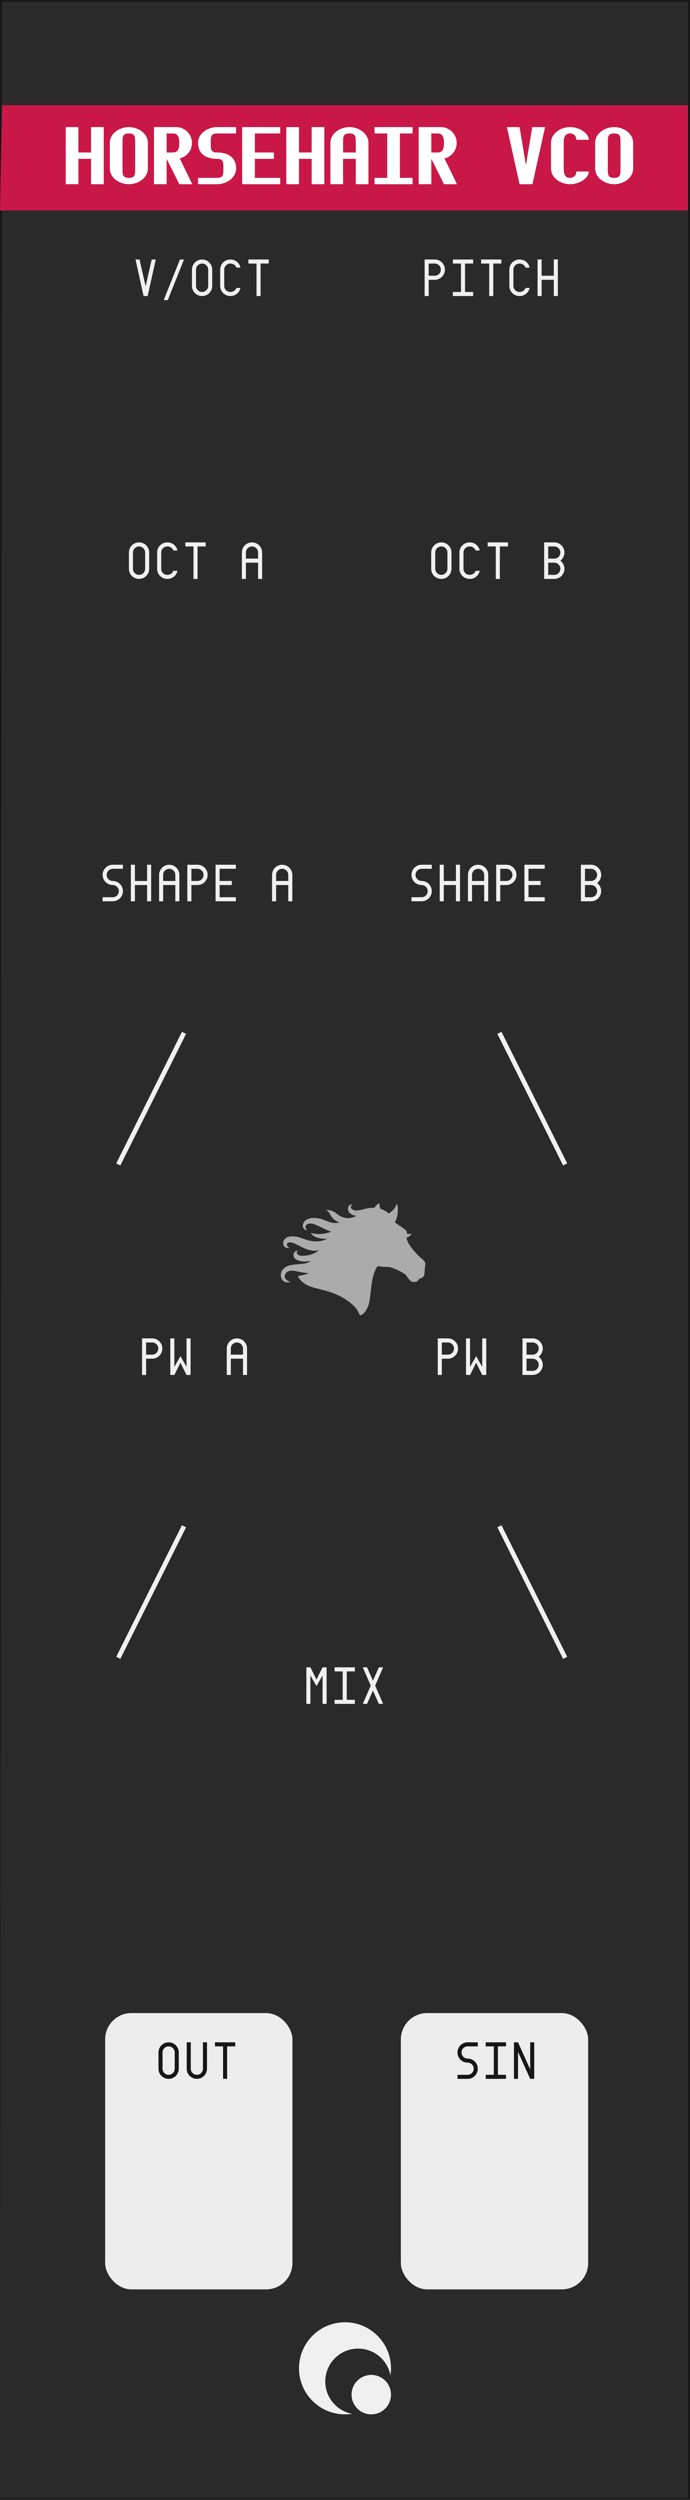 <svg xmlns="http://www.w3.org/2000/svg" width="105" height="380"><path fill="#171717" d="M0 0h105v380H0z"/><path fill="#2a2a2a" d="M.3.3h104.4v379.4H0z"/><path fill="#c91847" d="M.3 16h104.4v16H0z"/><circle cx="52.5" cy="360" r="7" style="fill:#f0f0f0"/><circle cx="54.5" cy="362" r="5" style="fill:#2a2a2a"/><circle cx="56.5" cy="364" r="3" style="fill:#f0f0f0"/><path d="m28 157-10 20M76 157l10 20M28 232l-10 20M76 232l10 20" style="fill:none;stroke:#f0f0f0;stroke-width:.7"/><g fill="#ededed"><rect width="28.5" height="42" x="16" y="306" rx="4" ry="4"/><rect width="28.5" height="42" x="61" y="306" rx="4" ry="4"/></g><path fill="#ababab" fill-rule="evenodd" d="M46.934 193.531c-.272-.033-.546-.055-.816-.1-.41-.067-.817-.152-1.226-.226-.289-.052-.58-.086-.87-.01-.374.099-.593.356-.677.72-.07.3.104.515.328.683.112.084.244.14.367.207.03.016.061.027.121.053-.06.021-.092.037-.126.043-.935.177-1.359-.515-1.29-1.195.053-.538.349-.895.804-1.146.385-.212.806-.29 1.235-.335.503-.052 1.007-.09 1.509-.148.274-.032.537-.118.777-.26.044-.025.08-.063.12-.096l-.018-.038c-.123.018-.245.04-.368.055-.583.072-1.146.014-1.676-.257-.32-.163-.485-.448-.455-.776.034-.38.298-.604.698-.58-.02.016-.03.026-.043.033-.17.09-.209.228-.112.396.13.228.344.31.588.323.842.046 1.633-.13 2.358-.57.096-.058.181-.136.27-.206q.047-.039.09-.082c-.141.034-.279.083-.42.096-.478.044-.936-.062-1.384-.217-.545-.189-1.049-.465-1.563-.72-.317-.158-.638-.308-1.002-.33-.237-.016-.387.057-.473.233-.054.11-.05.22.034.307.089.093.193.172.287.253-.203.126-.552.049-.744-.177-.238-.28-.232-.697.016-1.04.194-.268.47-.396.784-.451.556-.098 1.097-.005 1.628.157.357.11.704.254 1.062.361.722.215 1.457.283 2.2.119.184-.04.364-.103.541-.166.119-.042.23-.103.343-.164-.36.05-.716.023-1.07-.043-.366-.068-.725-.165-1.042-.37-.113-.074-.21-.176-.305-.273-.04-.042-.058-.105-.098-.18 1.061.294 2.075.182 3.079-.18-.163-.067-.328-.13-.488-.203-.613-.28-1.223-.567-1.836-.845-.284-.129-.582-.219-.898-.199-.12.008-.248.034-.357.084-.398.186-.439.604-.091.86-.133.065-.312.027-.438-.103a.7.7 0 0 1-.187-.713c.14-.497.504-.767.983-.888.697-.176 1.378-.089 2.045.154.394.143.785.296 1.183.423.411.132.834.12 1.255.036.03-.006.058-.017.114-.034-.057-.017-.091-.025-.124-.037a2.22 2.22 0 0 1-1.238-1.033c-.075-.135-.147-.272-.232-.401-.14-.215-.27-.294-.532-.342.194-.074.379-.068.561-.038.437.07.806.28 1.149.55.388.307.817.538 1.31.622.547.095 1.066-.01 1.558-.262a.4.4 0 0 0 .06-.04q.007-.009.019-.031c-.094-.011-.182-.016-.268-.034a1.44 1.44 0 0 1-.805-.47c-.216-.241-.244-.687-.068-.957a.505.505 0 0 1 .567-.222c-.05.041-.098.077-.14.12-.155.156-.158.335-.002.49.222.221.499.289.804.275.471-.02.92-.153 1.374-.267a4.3 4.3 0 0 1 1.226-.13c.062.003.091-.02.122-.07.16-.26.364-.473.654-.59.027-.012.056-.02.103-.035-.09.291.025.54.106.793.009.028.037.061.063.07.45.15.854.377 1.208.69.556-.43.832-.493 1.21-1.457.11.119.13.266.147.412a4.24 4.24 0 0 1-.28 2.103c-.038.096-.09.185-.14.287.056.045.114.099.179.143.39.27.782.537 1.17.81.104.072.2.157.29.245a.6.6 0 0 1 .19.454c-.002.071.035.088.09.1.178.042.354.024.53-.02a.3.3 0 0 1 .102-.013c-.182.283-.394.52-.774.564.008.065.012.132.025.196.104.483.359.89.644 1.28a10.7 10.7 0 0 0 1.644 1.763c.137.118.269.247.382.388a.75.75 0 0 1 .14.67c-.044.196-.057.4-.074.602-.018.209-.011.42-.04.628-.058.43-.275.653-.701.738-.092.019-.142.05-.18.143-.106.257-.338.334-.588.374-.335.052-.601-.062-.806-.328-.128-.166-.265-.326-.38-.501a1.5 1.5 0 0 0-.51-.487c-.644-.38-1.314-.704-2.032-.92a1.4 1.4 0 0 0-.397-.052c-.493.001-.983-.014-1.464-.14-.027-.006-.079.03-.1.06-.224.32-.38.675-.507 1.043-.221.644-.33 1.311-.414 1.984-.094.753-.178 1.509-.293 2.26a3.7 3.7 0 0 1-.684 1.63q-.24.333-.621.495c-.088.037-.143.02-.184-.066q-.107-.217-.215-.434c-.214-.437-.53-.792-.892-1.11-1.086-.957-2.345-1.595-3.723-2.002-.681-.202-1.374-.365-2.061-.546-.746-.197-1.435-.504-1.994-1.05a3.3 3.3 0 0 1-.414-.51c-.103-.15-.07-.216.111-.262.24-.06.485-.098.724-.16.228-.058.452-.133.677-.202z" clip-rule="evenodd"/><path d="M10 19.32h1.929v3.858h1.928v-3.857h1.93V28h-1.93v-3.857H11.93V28H10Zm6.714 2.412q0-.544.244-.99.25-.445.66-.756.408-.317.927-.488.519-.177 1.062-.177t1.062.177q.519.17.928.488.409.311.653.757.25.445.25.989v3.857q0 .543-.25.989-.244.445-.653.763-.41.311-.928.488-.519.171-1.062.171t-1.062-.17q-.519-.178-.928-.49-.409-.317-.659-.762-.244-.446-.244-.989Zm2.893-1.447q-.36 0-.555.092-.196.091-.287.274-.092.177-.11.452-.012.269-.012.629v3.857q0 .36.012.635.018.268.11.452.091.177.287.268t.555.092.555-.092.287-.268q.092-.184.104-.452.018-.275.018-.635v-3.857q0-.36-.018-.629-.012-.275-.104-.452-.091-.183-.287-.274t-.555-.092m7.745 3.797q1.905 3.9 1.905 3.918h-1.972q-.946-1.929-1.44-2.88-.489-.953-.489-.965V28h-1.928v-8.68h3.375q.5 0 .94.19t.763.519q.33.323.519.763t.189.94q0 .427-.14.811t-.391.696-.592.531-.739.312m-1.031-.904q.299 0 .488-.11.19-.116.293-.31.104-.202.14-.465.043-.262.043-.561t-.043-.562q-.036-.262-.14-.458-.104-.201-.293-.31-.19-.117-.488-.117h-.965v2.893zm5.75-1.446q0 .36.012.634.018.269.11.452.09.177.286.269.196.091.556.091.72 0 1.263.177.543.171.903.489.367.31.544.756.183.446.183.99 0 .542-.25.988-.245.445-.654.763-.409.311-.927.488-.52.171-1.062.171h-2.893v-.964h2.893q.36 0 .555-.092.195-.091.287-.268.092-.184.104-.452.018-.275.018-.635t-.018-.629q-.012-.274-.104-.451-.092-.183-.287-.275-.195-.091-.555-.091-.727 0-1.27-.171-.537-.177-.903-.489-.36-.317-.543-.763-.177-.445-.177-.988 0-.544.244-.99.25-.445.659-.756.409-.317.928-.488.518-.177 1.062-.177h2.893v.964h-2.893q-.36 0-.556.092-.195.091-.287.274-.091.177-.11.452-.012.269-.012.629m4.784-2.411h5.787v.964h-3.858v2.893h2.893v.965h-2.893v2.893h3.858V28h-5.787zm6.714 0h1.929v3.857h1.929v-3.857h1.928V28h-1.928v-3.857h-1.929V28h-1.929zm6.714 2.41q0-.543.244-.988.25-.446.66-.757.408-.317.927-.488.52-.177 1.062-.177.543 0 1.062.177.52.17.928.488.409.311.653.757.25.445.25.989V28h-1.928v-3.857h-1.93V28h-1.928zm3.858 1.447v-1.446q0-.36-.019-.629-.012-.275-.103-.452-.092-.183-.287-.274-.196-.092-.556-.092t-.555.092q-.195.091-.287.274-.092.177-.11.452-.012.269-.012.629v1.446zm2.856 3.858h1.929v-6.75h-1.929v-.965h5.786v.964h-1.929v6.75h1.93V28h-5.787Zm10.638-2.954q1.905 3.9 1.905 3.918h-1.972q-.946-1.929-1.44-2.88-.488-.953-.488-.965V28h-1.93v-8.68h3.376q.5 0 .94.19t.763.519q.33.323.519.763.19.44.19.94 0 .427-.141.811t-.39.696-.593.531-.739.312m-1.031-.904q.3 0 .488-.11.19-.116.293-.31.104-.202.14-.465.043-.262.043-.561t-.042-.562q-.037-.262-.14-.458-.105-.201-.294-.31-.189-.117-.488-.117h-.964v2.893zm12.463-3.857.965 5.786.964-5.786h1.953L81.021 28h-1.954l-1.928-8.68zm7.679.964q-.3 0-.489.116-.189.11-.293.311-.103.196-.146.458-.037.263-.037.562v3.857q0 .3.037.562.043.262.146.464.104.195.293.31.19.11.489.11.238 0 .415-.079.183-.085.305-.22.122-.14.183-.31.061-.172.061-.355h1.88q.018.36-.22.708t-.64.623q-.404.268-.922.433-.52.165-1.062.165-.544 0-1.062-.17-.52-.178-.928-.49-.41-.317-.66-.762-.243-.446-.243-.989v-3.857q0-.544.244-.99.25-.445.659-.756.409-.317.928-.488.518-.177 1.062-.177.543 0 1.062.165.518.164.921.439.403.269.641.617.238.347.22.708h-1.88q0-.184-.061-.354-.061-.171-.183-.306-.122-.14-.305-.22-.177-.085-.415-.085m3.82 1.447q0-.544.245-.99.25-.445.659-.756.409-.317.927-.488.52-.177 1.062-.177.544 0 1.062.177.52.17.928.488.41.311.653.757.25.445.25.989v3.857q0 .543-.25.989-.244.445-.653.763-.409.311-.928.488-.518.171-1.062.171-.543 0-1.062-.17-.518-.178-.927-.49-.41-.317-.66-.762-.244-.446-.244-.989zm2.893-1.447q-.36 0-.555.092-.195.091-.287.274-.091.177-.11.452-.012.269-.012.629v3.857q0 .36.012.635.019.268.11.452.092.177.287.268t.555.092.556-.092.287-.268q.091-.184.104-.452.018-.275.018-.635v-3.857q0-.36-.018-.629-.013-.275-.104-.452-.092-.183-.287-.274t-.556-.092" aria-label="HORSEHAIR VCO" style="font-weight:700;font-size:12.5px;font-family:&quot;Envy Code R&quot;;-inkscape-font-specification:&quot;Envy Code R&quot;;letter-spacing:0;word-spacing:0;fill:#fff;stroke-width:1px"/><g aria-label="V/OCTPITCHOCT AOCT BSHAPE ASHAPE BPW APW BMIX" style="font-family:&quot;Envy Code R&quot;;-inkscape-font-specification:&quot;Envy Code R&quot;;letter-spacing:0;word-spacing:0;fill:#f0f0f0;stroke-width:1px"><path d="m21.234 39.445.926 4.063.926-4.063h.617L22.47 45h-.617l-1.235-5.555zm6.149 0H28l-2.469 6.172h-.617zm1.828 1.543q0-.32.121-.601.121-.282.328-.489.211-.21.492-.332.282-.12.602-.12t.601.12q.282.121.489.332.21.207.332.489.12.281.12.601v2.469q0 .32-.12.602-.121.28-.332.492-.207.207-.489.328-.28.121-.601.121t-.602-.121-.492-.328q-.207-.211-.328-.492t-.121-.602zm1.543-.925q-.192 0-.36.074-.167.07-.296.199-.125.125-.2.293-.07.168-.07.36v2.468q0 .191.07.36.075.167.2.296.129.125.297.2.168.07.359.07t.36-.07q.167-.075.292-.2.13-.129.2-.297.074-.168.074-.359v-2.469q0-.191-.075-.36-.07-.167-.199-.292-.125-.129-.293-.2-.168-.074-.36-.074m4.309 0q-.2 0-.372.074-.171.07-.296.199-.125.125-.2.293-.07.168-.07.36v2.468q0 .191.07.36.075.167.2.296.125.125.296.2.172.07.371.07.165 0 .31-.043.144-.047.26-.13.122-.081.208-.194.09-.114.137-.25h.617q-.055.265-.192.492-.136.226-.34.39-.199.164-.453.258t-.547.094q-.328 0-.613-.121-.281-.121-.492-.328-.21-.211-.332-.492-.117-.282-.117-.602v-2.469q0-.32.117-.601.121-.282.332-.489.211-.21.492-.332.285-.12.614-.12.292 0 .546.093.258.094.457.262.2.164.336.39.137.227.192.489h-.617q-.047-.133-.137-.246-.086-.114-.203-.196t-.266-.129q-.144-.047-.309-.047m3.976 0h-1.234v-.618h3.086v.617h-1.235V45h-.617zM65.234 45h-.617v-5.555h1.543q.32 0 .602.121t.488.332q.21.207.332.489.121.281.121.601t-.121.602-.332.492q-.207.207-.488.328t-.602.121h-.926zm.926-3.086q.192 0 .36-.07.168-.074.293-.2.128-.128.199-.296.074-.168.074-.36t-.074-.36q-.07-.167-.2-.292-.124-.129-.292-.2-.168-.073-.36-.073h-.926v1.851zm2.754 2.469h1.234v-4.32h-1.234v-.618H72v.617h-1.234v4.32H72V45h-3.086zm5.531-4.32h-1.234v-.618h3.086v.617h-1.234V45h-.618zm4.618 0q-.2 0-.372.074-.171.07-.296.199-.125.125-.2.293-.07.168-.07.36v2.468q0 .191.07.36.075.167.2.296.125.125.296.2.172.07.371.07.165 0 .31-.043.144-.047.26-.13.122-.081.208-.194.09-.114.137-.25h.617q-.055.265-.192.492-.136.226-.34.39-.199.164-.453.258t-.546.094q-.329 0-.614-.121-.281-.121-.492-.328-.21-.211-.332-.492-.117-.282-.117-.602v-2.469q0-.32.117-.601.121-.282.332-.489.211-.21.492-.332.285-.12.614-.12.292 0 .546.093.258.094.457.262.2.164.336.39.137.227.192.489h-.617q-.047-.133-.137-.246-.086-.114-.203-.196t-.266-.129q-.144-.047-.308-.047m2.742-.618h.617v2.47h1.851v-2.47h.618V45h-.618v-2.469h-1.851V45h-.617zM19.617 83.988q0-.32.121-.601.121-.282.328-.489.211-.21.493-.332.28-.12.601-.12t.602.12q.281.121.488.332.21.207.332.489.121.281.121.601v2.469q0 .32-.121.602-.121.28-.332.492-.207.207-.488.328T21.16 88t-.601-.121-.493-.328q-.207-.211-.328-.492-.12-.282-.12-.602zm1.543-.925q-.191 0-.36.074-.167.07-.296.199-.125.125-.2.293-.07.168-.07.36v2.468q0 .191.07.36.075.167.2.296.129.125.297.2.168.07.36.07.19 0 .359-.07.168-.075.293-.2.128-.129.199-.297.074-.168.074-.359v-2.469q0-.191-.074-.36-.07-.167-.2-.292-.125-.129-.292-.2-.168-.073-.36-.073m4.309 0q-.2 0-.371.074-.172.07-.297.199-.125.125-.2.293-.07.168-.07.36v2.468q0 .191.07.36.075.167.2.296.125.125.297.2.172.07.37.07.165 0 .31-.043.144-.047.261-.13.121-.081.207-.194.09-.114.137-.25H27q-.055.265-.191.492-.137.226-.34.39-.2.165-.453.258-.254.094-.547.094-.328 0-.614-.121-.28-.121-.492-.328-.21-.211-.332-.492-.117-.282-.117-.602v-2.469q0-.32.117-.601.121-.282.332-.489.211-.21.492-.332.286-.12.614-.12.293 0 .547.093.257.094.457.262.199.164.336.39.136.227.191.489h-.617q-.047-.133-.137-.246-.086-.114-.203-.196t-.266-.129q-.144-.046-.308-.046m3.976 0h-1.234v-.618h3.086v.618h-1.235V88h-.617zm7.36.925q0-.32.12-.601.122-.282.329-.489.21-.21.492-.332.281-.12.602-.12t.601.12q.281.121.489.332.21.207.332.489.12.281.12.601V88h-.617v-2.469h-1.851V88h-.617zm2.468.926v-.926q0-.191-.074-.36-.07-.167-.199-.292-.125-.129-.293-.2-.168-.073-.36-.073-.19 0-.359.074-.168.07-.297.199-.125.125-.199.293-.07.168-.07.36v.925zM65.617 83.988q0-.32.121-.601.121-.282.328-.489.211-.21.493-.332.28-.12.601-.12t.602.12q.281.121.488.332.21.207.332.489.121.281.121.601v2.469q0 .32-.121.602-.121.28-.332.492-.207.207-.488.328T67.16 88t-.601-.121-.493-.328q-.207-.211-.328-.492-.12-.282-.12-.602zm1.543-.925q-.191 0-.36.074-.167.07-.296.199-.125.125-.2.293-.07.168-.07.36v2.468q0 .191.07.36.075.167.2.296.129.125.297.2.168.07.36.07.19 0 .359-.07.168-.075.293-.2.128-.129.199-.297.074-.168.074-.359v-2.469q0-.191-.074-.36-.07-.167-.2-.292-.124-.129-.292-.2-.168-.073-.36-.073m4.309 0q-.2 0-.371.074-.172.07-.297.199-.125.125-.2.293-.07.168-.07.36v2.468q0 .191.07.36.075.167.2.296.125.125.297.2.172.07.37.07.165 0 .31-.043.144-.047.261-.13.121-.081.207-.194.09-.114.137-.25H73q-.055.265-.191.492-.137.226-.34.39-.2.165-.453.258-.254.094-.547.094-.328 0-.614-.121-.28-.121-.492-.328-.21-.211-.332-.492-.117-.282-.117-.602v-2.469q0-.32.117-.601.121-.282.332-.489.211-.21.492-.332.286-.12.614-.12.293 0 .547.093.257.094.457.262.199.164.336.39.136.227.191.489h-.617q-.047-.133-.137-.246-.086-.114-.203-.196t-.266-.129q-.144-.046-.308-.046m3.976 0h-1.234v-.618h3.086v.618h-1.234V88h-.618zm7.36-.618h1.543q.32 0 .601.121t.489.332q.21.207.332.489.12.281.12.601 0 .383-.171.703-.168.32-.45.532.282.21.45.535.172.32.172.699 0 .32-.121.602-.122.28-.332.492-.208.207-.489.328t-.601.121h-1.543zm1.543 2.47q.191 0 .359-.071.168-.074.293-.2.129-.128.2-.296.073-.168.073-.36t-.074-.36q-.07-.167-.199-.292-.125-.129-.293-.2-.168-.073-.36-.073h-.925v1.851zm0 2.468q.191 0 .359-.07.168-.075.293-.2.129-.129.2-.297.073-.168.073-.359t-.074-.36q-.07-.167-.199-.292-.125-.13-.293-.2-.168-.074-.36-.074h-.925v1.852zM16.234 132.988q0 .192.07.36.075.168.2.297.129.125.297.199.168.07.36.07.32 0 .6.121.282.121.489.332.21.207.332.488.121.282.121.602t-.121.602q-.121.28-.332.492-.207.207-.488.328t-.602.121h-1.543v-.617h1.543q.192 0 .36-.07.168-.075.293-.2.128-.129.199-.297.074-.168.074-.359t-.074-.36q-.07-.167-.2-.292-.125-.13-.292-.2-.168-.074-.36-.074-.32 0-.601-.12-.282-.122-.493-.329-.207-.21-.328-.492-.12-.281-.12-.602t.12-.601q.121-.281.328-.489.211-.21.493-.332.28-.12.601-.12h1.543v.617H17.16q-.191 0-.36.074-.167.07-.296.199-.125.125-.2.293-.07.168-.07.36m3.68-1.543h.617v2.47h1.852v-2.47H23V137h-.617v-2.469H20.53V137h-.617zm4.297 1.543q0-.32.121-.601.121-.282.328-.489.211-.21.492-.332.282-.12.602-.12t.601.12q.282.121.489.332.21.207.332.489.12.281.12.601V137h-.616v-2.469h-1.852V137h-.617zm2.469.926v-.926q0-.191-.075-.36-.07-.167-.199-.292-.125-.129-.293-.2-.168-.073-.36-.073-.19 0-.358.074-.168.07-.297.199-.125.125-.2.293-.07.168-.07.36v.925zM29.125 137h-.617v-5.555h1.543q.32 0 .601.121.282.122.489.332.21.207.332.489.12.281.12.601t-.12.602q-.121.281-.332.492-.207.207-.489.328-.28.121-.601.121h-.926Zm.926-3.086q.191 0 .36-.07.167-.074.292-.2.129-.128.2-.296.074-.168.074-.36t-.075-.36q-.07-.167-.199-.292-.125-.129-.293-.2-.168-.073-.36-.073h-.925v1.851zm2.754-2.469h3.086v.618h-2.47v1.851h1.852v.617h-1.851v1.852h2.469V137h-3.086zm8.593 1.543q0-.32.122-.601.12-.282.328-.489.21-.21.492-.332.281-.12.601-.12t.602.12q.281.121.488.332.211.207.332.489.121.281.121.601V137h-.617v-2.469h-1.851V137h-.618zm2.47.926v-.926q0-.191-.075-.36-.07-.167-.2-.292-.124-.129-.292-.2-.168-.073-.36-.073t-.359.074q-.168.07-.297.199-.125.125-.2.293-.07.168-.07.36v.925zM63.234 132.988q0 .192.07.36.075.168.2.297.129.125.297.199.168.07.36.07.32 0 .6.121.282.121.489.332.21.207.332.488.121.282.121.602t-.121.602q-.121.28-.332.492-.207.207-.488.328t-.602.121h-1.543v-.617h1.543q.192 0 .36-.07.168-.075.293-.2.128-.129.199-.297.074-.168.074-.359t-.074-.36q-.07-.167-.2-.292-.124-.13-.292-.2-.168-.074-.36-.074-.32 0-.601-.12-.282-.122-.493-.329-.207-.21-.328-.492-.12-.281-.12-.602t.12-.601q.121-.281.328-.489.211-.21.493-.332.28-.12.601-.12h1.543v.617H64.16q-.191 0-.36.074-.167.07-.296.199-.125.125-.2.293-.07.168-.07.36m3.68-1.543h.617v2.47h1.852v-2.47H70V137h-.617v-2.469H67.53V137h-.617zm4.297 1.543q0-.32.121-.601.121-.282.328-.489.211-.21.492-.332.282-.12.602-.12t.601.12q.282.121.489.332.21.207.332.489.12.281.12.601V137h-.616v-2.469h-1.852V137h-.617zm2.469.926v-.926q0-.191-.075-.36-.07-.167-.199-.292-.125-.129-.293-.2-.168-.073-.36-.073-.19 0-.358.074-.168.07-.297.199-.125.125-.2.293-.07.168-.07.36v.925zM76.125 137h-.617v-5.555h1.543q.32 0 .601.121.282.122.489.332.21.207.332.489.12.281.12.601t-.12.602q-.121.281-.332.492-.207.207-.489.328-.28.121-.601.121h-.926Zm.926-3.086q.191 0 .36-.07.167-.074.292-.2.129-.128.2-.296.074-.168.074-.36t-.075-.36q-.07-.167-.199-.292-.125-.129-.293-.2-.168-.073-.36-.073h-.925v1.851zm2.754-2.469h3.086v.618h-2.47v1.851h1.852v.617h-1.851v1.852h2.469V137h-3.086zm8.593 0h1.543q.32 0 .602.121.281.122.488.332.211.207.332.489.121.281.121.601 0 .383-.171.703-.168.32-.45.532.282.21.45.535.171.32.171.699 0 .32-.12.602-.122.28-.333.492-.207.207-.488.328t-.602.121h-1.543zm1.543 2.47q.192 0 .36-.071.168-.074.293-.2.129-.128.199-.296.074-.168.074-.36t-.074-.36q-.07-.167-.2-.292-.124-.129-.292-.2-.168-.073-.36-.073h-.925v1.851zm0 2.468q.192 0 .36-.07.168-.075.293-.2.129-.129.199-.297.074-.168.074-.359t-.074-.36q-.07-.167-.2-.292-.124-.13-.292-.2-.168-.074-.36-.074h-.925v1.852zM22.234 209h-.617v-5.555h1.543q.32 0 .602.121.281.122.488.332.21.207.332.489.121.281.121.601t-.121.602-.332.492q-.207.207-.488.328t-.602.121h-.926zm.926-3.086q.192 0 .36-.07.168-.074.293-.2.128-.128.199-.296.074-.168.074-.36t-.074-.36q-.07-.167-.2-.292-.125-.129-.292-.2-.168-.073-.36-.073h-.926v1.851zm5.223-2.469H29V209h-.617l-.926-1.852-.926 1.852h-.617v-5.555h.617v4.32l.926-1.617.926 1.618zm6.125 1.543q0-.32.12-.601.122-.282.329-.489.211-.21.492-.332.281-.12.602-.12t.601.12q.282.121.489.332.21.207.332.489.12.281.12.601V209h-.616v-2.469h-1.852V209h-.617zm2.469.926v-.926q0-.191-.075-.36-.07-.167-.199-.292-.125-.129-.293-.2-.168-.073-.36-.073-.19 0-.359.074-.168.07-.296.199-.125.125-.2.293-.07.168-.07.36v.925zM67.234 209h-.617v-5.555h1.543q.32 0 .602.121.281.122.488.332.21.207.332.489.121.281.121.601t-.121.602-.332.492q-.207.207-.488.328t-.602.121h-.926zm.926-3.086q.192 0 .36-.07.168-.074.293-.2.128-.128.199-.296.074-.168.074-.36t-.074-.36q-.07-.167-.2-.292-.124-.129-.292-.2-.168-.073-.36-.073h-.926v1.851zm5.223-2.469H74V209h-.617l-.926-1.852-.926 1.852h-.617v-5.555h.617v4.32l.926-1.617.926 1.618zm6.125 0h1.543q.32 0 .601.121.282.122.489.332.21.207.332.489.12.281.12.601 0 .383-.171.703-.168.32-.45.532.282.21.45.535.172.32.172.699 0 .32-.121.602-.121.28-.332.492-.207.207-.489.328-.28.121-.601.121h-1.543zm1.543 2.47q.191 0 .36-.071.167-.074.292-.2.129-.128.2-.296.074-.168.074-.36t-.075-.36q-.07-.167-.199-.292-.125-.129-.293-.2-.168-.073-.36-.073h-.925v1.851zm0 2.468q.191 0 .36-.07.167-.075.292-.2.129-.129.2-.297.074-.168.074-.359t-.075-.36q-.07-.167-.199-.292-.125-.13-.293-.2-.168-.074-.36-.074h-.925v1.852zM49.086 254.68l-.926 1.617-.926-1.617V259h-.617v-5.555h.617l.926 1.852.926-1.852h.617V259h-.617zm1.828 3.703h1.234v-4.32h-1.234v-.618H54v.618h-1.234v4.32H54V259h-3.086zm5.84-2.914.898-2.024h.649l-1.211 2.778L58.3 259h-.648l-.898-2.02-.899 2.02h-.644l1.207-2.777-1.211-2.778h.648z" style="font-size:8px"/></g><g aria-label="OUTSIN" style="font-family:&quot;Envy Code R&quot;;-inkscape-font-specification:&quot;Envy Code R&quot;;letter-spacing:0;word-spacing:0;fill:#171717;stroke-width:1px"><path d="M24.117 311.988q0-.32.121-.601.121-.282.328-.489.211-.21.493-.332.28-.12.601-.12t.602.12.488.332q.21.207.332.489.121.281.121.601v2.469q0 .32-.121.602-.121.28-.332.492-.207.207-.488.328t-.602.121-.601-.121-.493-.328q-.207-.211-.328-.492-.12-.282-.12-.602zm1.543-.926q-.191 0-.36.075-.167.07-.296.199-.125.125-.2.293-.07.168-.07.36v2.468q0 .191.07.36.075.167.2.296.129.125.297.2.168.07.36.07.19 0 .359-.07.168-.075.293-.2.128-.129.199-.297.074-.168.074-.359v-2.469q0-.191-.074-.36-.07-.167-.2-.292-.125-.129-.292-.2-.168-.074-.36-.074m2.754-.617h.617v4.012q0 .191.07.36.075.167.2.296.129.125.297.2.168.07.359.07t.36-.07q.167-.075.292-.2.13-.129.2-.297.074-.168.074-.359v-4.012h.617v4.012q0 .32-.121.602-.121.28-.332.492-.207.207-.488.328t-.602.121-.602-.121q-.28-.121-.492-.328-.207-.211-.328-.492-.12-.282-.12-.602v-1.543zm5.531.618h-1.234v-.618h3.086v.618h-1.234V316h-.618zM70.234 311.988q0 .192.07.36.075.168.2.297.129.125.297.199.168.07.36.07.32 0 .6.121.282.121.489.332.21.207.332.488.121.282.121.602t-.121.602q-.121.28-.332.492-.207.207-.488.328t-.602.121h-1.543v-.617h1.543q.192 0 .36-.07.168-.075.293-.2.128-.129.199-.297.074-.168.074-.359t-.074-.36q-.07-.167-.2-.292-.124-.13-.292-.2-.168-.074-.36-.074-.32 0-.601-.12-.282-.122-.493-.329-.207-.21-.328-.492-.12-.281-.12-.602t.12-.601q.121-.282.328-.489.211-.21.493-.332.28-.12.601-.12h1.543v.617H71.16q-.191 0-.36.074-.167.07-.296.199-.125.125-.2.293-.07.168-.07.36m3.68 3.395h1.234v-4.32h-1.234v-.618H77v.617h-1.234v4.32H77V316h-3.086Zm4.297.617v-5.555h.617l1.852 4.11v-4.11h.617V316h-.617l-1.852-4.11V316Z" style="font-size:8px"/></g></svg>
